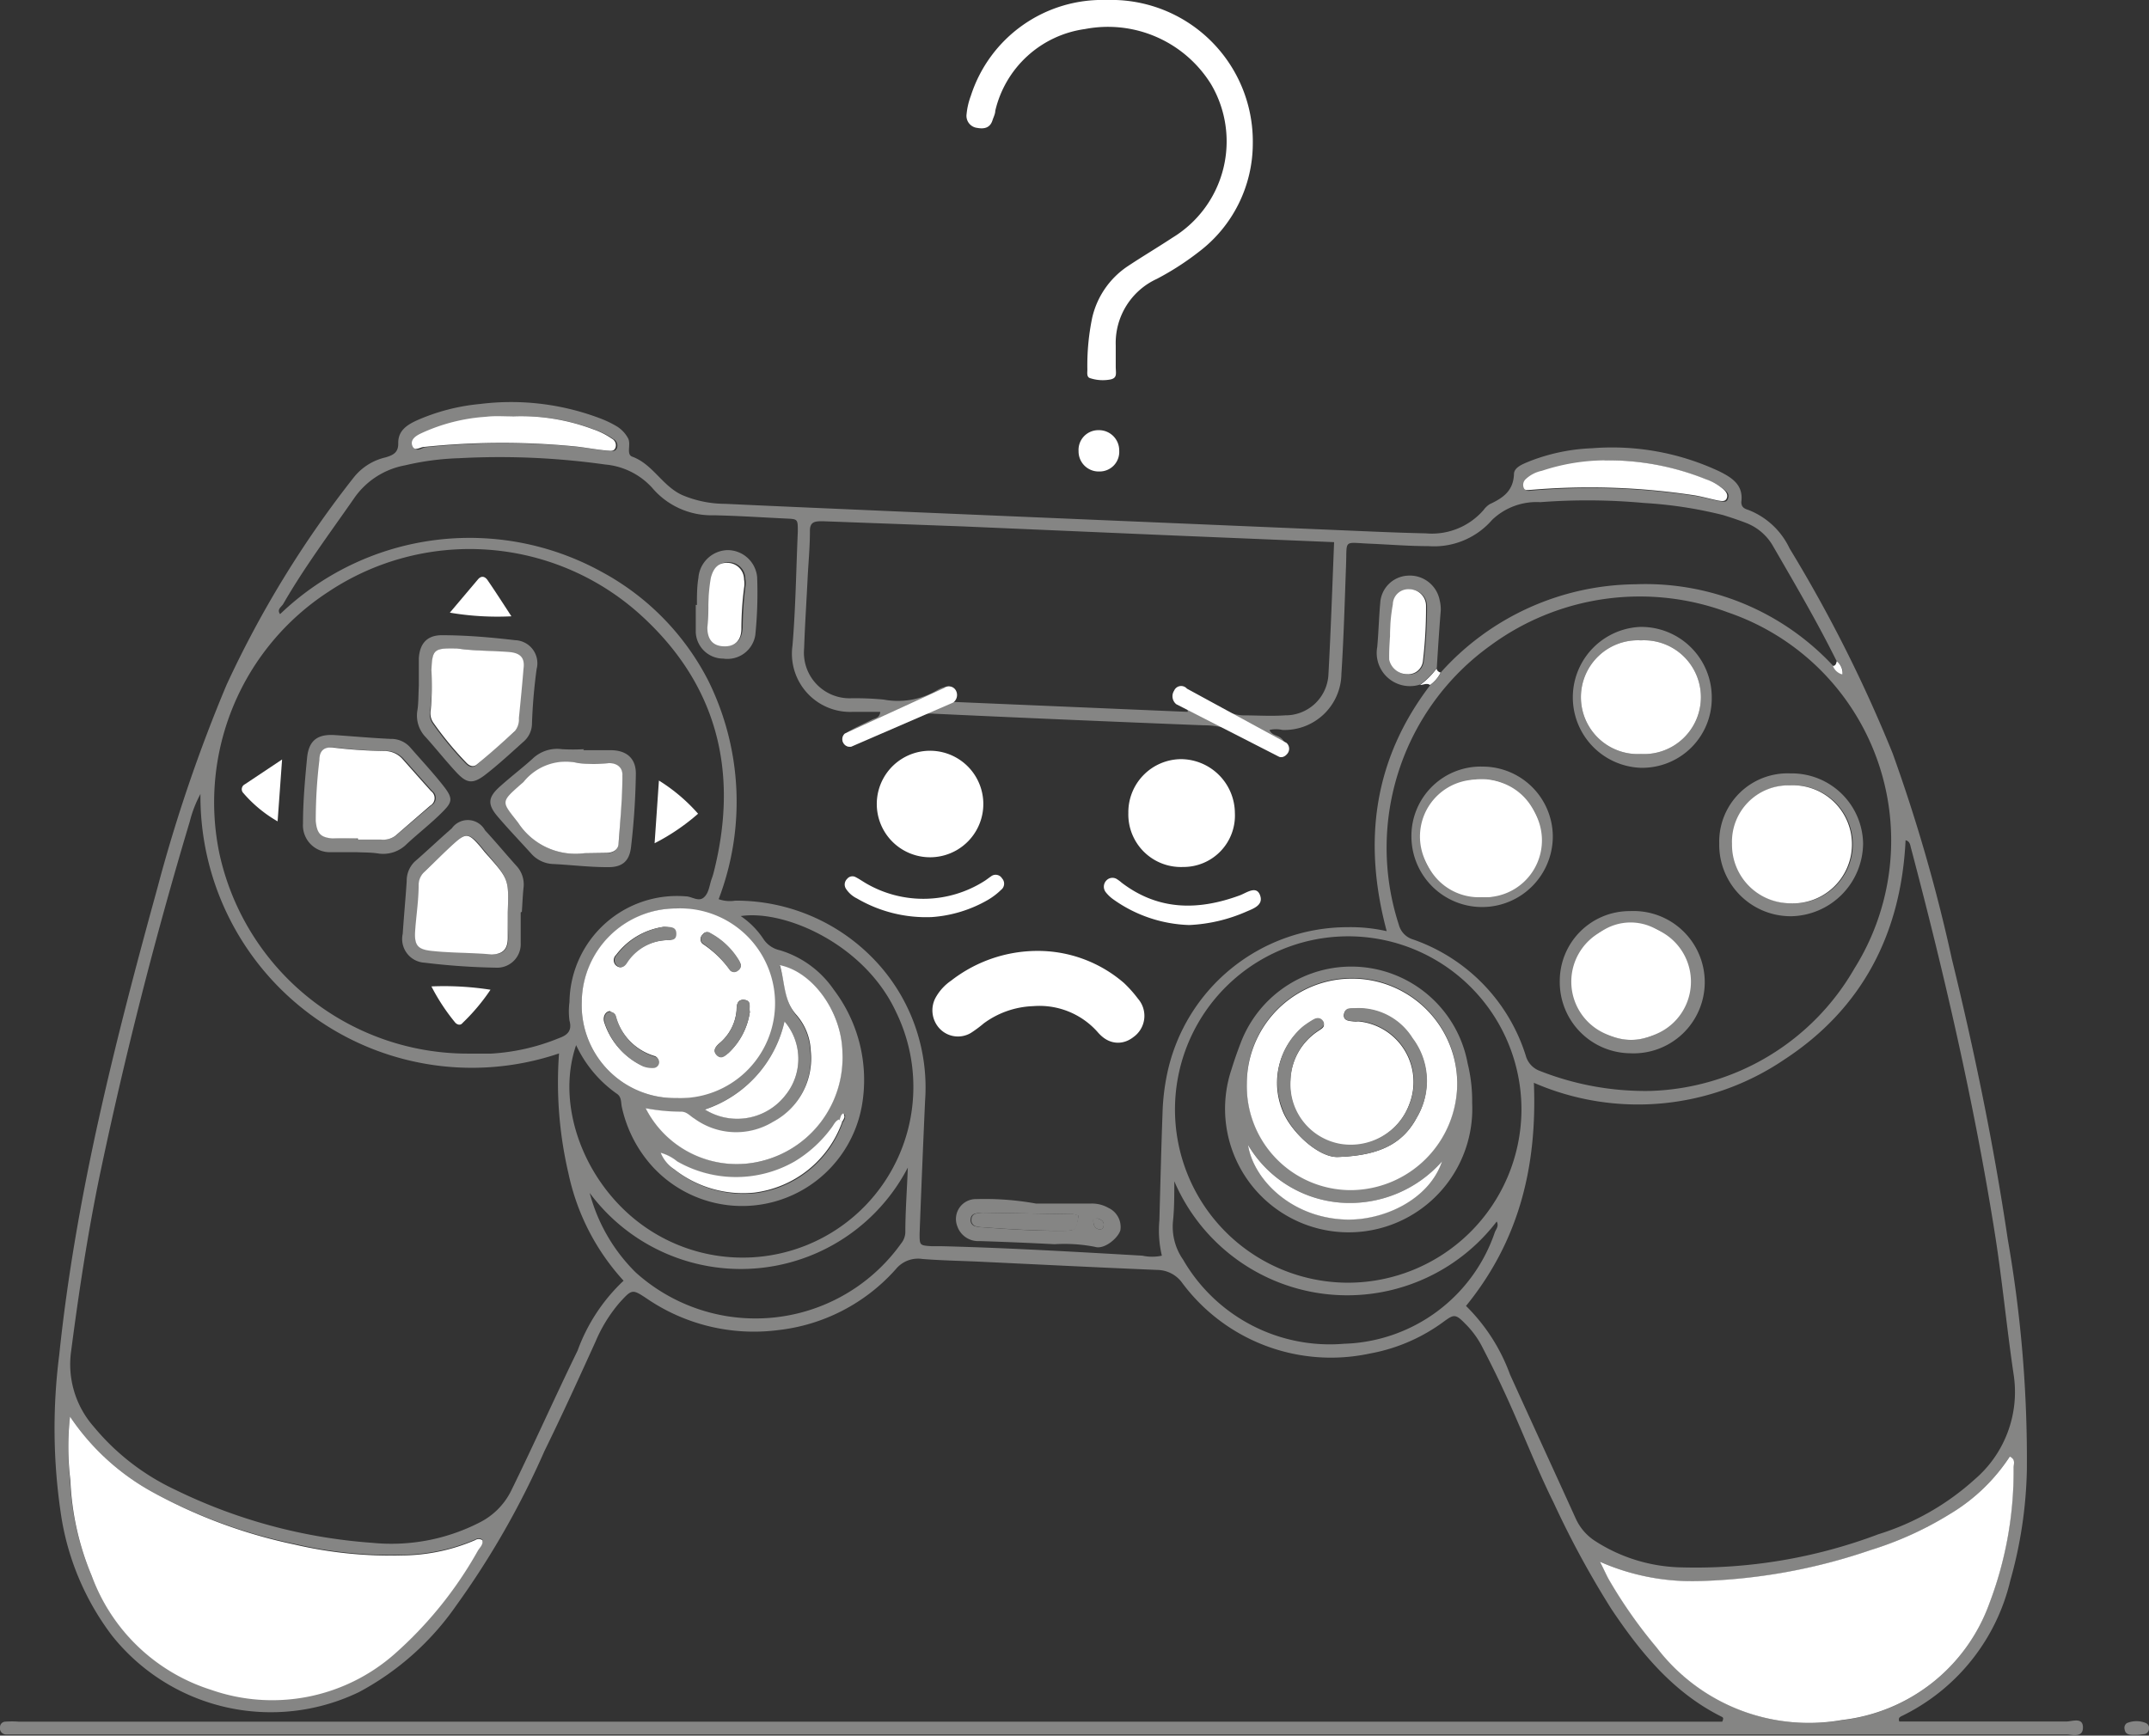<svg id="Capa_1" data-name="Capa 1" xmlns="http://www.w3.org/2000/svg" viewBox="0 0 129.51 104.62"><rect x="0" y="0" width="129.51" height="104.62" fill="#333333" stroke="none"/><defs><style>.cls-1{fill:#858584;}.cls-2,.cls-3{fill:#fff;}.cls-3{stroke:#fff;stroke-miterlimit:10;stroke-width:2px;}</style></defs><path class="cls-1" d="M114.46,103.77h.93c3,0,6.09,0,9.14,0,.35,0,1-.28,1,.36s-.66.42-1,.42q-30.86,0-61.71,0H1.06c-.24,0-.48,0-.72,0a.37.37,0,0,1-.34-.43.33.33,0,0,1,.31-.34,5.62,5.62,0,0,1,.82,0h84.2l17.56,0h.9c.09-.19.06-.24,0-.28-2.93-1.45-4.91-3.87-6.68-6.51a56.25,56.25,0,0,1-3.47-6.39c-1.12-2.26-2-4.61-3.08-6.91-.4-.87-.83-1.72-1.27-2.57a5.44,5.44,0,0,0-1-1.34c-.58-.6-.69-.54-1.26-.13a10.7,10.7,0,0,1-4.48,1.94,11.17,11.17,0,0,1-11.29-4.24,1.88,1.88,0,0,0-1.52-.8c-3.59-.15-7.18-.33-10.77-.5-1.12-.05-2.25-.07-3.38-.16a1.73,1.73,0,0,0-1.6.61,11.13,11.13,0,0,1-7.12,3.68A11.44,11.44,0,0,1,39,78.29c-.9-.6-.91-.59-1.66.23a8.93,8.93,0,0,0-1.45,2.35c-1,2.2-2,4.4-3.08,6.6a51,51,0,0,1-5.33,9.33A16.69,16.69,0,0,1,21.63,102,12.23,12.23,0,0,1,6.74,98.58a16,16,0,0,1-3.08-7.39,34.89,34.89,0,0,1-.09-9.52c1-9.59,3.37-18.9,5.92-28.16a93.53,93.53,0,0,1,4.16-12.22,62.64,62.64,0,0,1,7.7-12.55,3.43,3.43,0,0,1,1.89-1.17c.47-.14.78-.3.76-.88,0-.73.52-1.07,1.1-1.34a12.21,12.21,0,0,1,3.85-1,15.11,15.11,0,0,1,7.35.92,6.08,6.08,0,0,1,.92.46,1.91,1.91,0,0,1,.62.67c.22.36-.13,1,.27,1.13,1.24.46,1.8,1.76,3,2.31a6.67,6.67,0,0,0,2.59.53c3.38.16,6.77.3,10.15.45L81.72,32c1.4.06,2.81.12,4.21.15a4.12,4.12,0,0,0,3.48-1.41,1.36,1.36,0,0,1,.37-.35c.79-.37,1.42-.79,1.46-1.81,0-.43.59-.63,1-.8a11.52,11.52,0,0,1,3.7-.76,15.22,15.22,0,0,1,7.69,1.4c.76.38,1.45.82,1.31,1.84,0,.33.21.41.43.48a4.58,4.58,0,0,1,2.48,2.32,84.92,84.92,0,0,1,6.21,12.35,99.14,99.14,0,0,1,3.57,12.4C119,63.41,120.15,69,121,74.71a77,77,0,0,1,1.15,13.89,26.44,26.44,0,0,1-1,6.68,12.19,12.19,0,0,1-6.6,8.19C114.53,103.51,114.38,103.51,114.46,103.77ZM50.6,67.52c-.24.1-.32.35-.47.53a7.65,7.65,0,0,1-2.2,2,7.11,7.11,0,0,1-7.07,0,2.74,2.74,0,0,0-1-.52,2.14,2.14,0,0,0,.82,1,6.72,6.72,0,0,0,4.81,1.4,6.45,6.45,0,0,0,5.29-4.25,1.65,1.65,0,0,0,.14-.26c0-.09.06-.22-.06-.26s-.12.13-.16.21A.7.7,0,0,0,50.6,67.52Zm60.09-27.66c-1.17-2.36-2.5-4.63-3.82-6.91a3.19,3.19,0,0,0-1.57-1.4c-.48-.19-1-.36-1.45-.5a25.6,25.6,0,0,0-4.76-.73,37.38,37.38,0,0,0-6.26-.05,3.87,3.87,0,0,0-2.9,1.06,4.63,4.63,0,0,1-3.84,1.59c-1.2,0-2.39-.1-3.59-.15-1.56-.07-1.32-.26-1.38,1.3-.08,2.19-.14,4.38-.28,6.56A3.43,3.43,0,0,1,77.28,44a1.69,1.69,0,0,0-.77,0c.12.31.44.31.65.46s.37.42.19.7-.4.2-.63.08c-.61-.32-1.24-.59-1.83-.93a4.91,4.91,0,0,0-2.35-.59q-8.15-.32-16.3-.7a2.71,2.71,0,0,0-1.38.27c-1,.52-2.1,1-3.15,1.49-.3.14-.64.42-.88,0s.2-.63.51-.8.8-.39,1.19-.59c.19-.1.48-.09.52-.48-.56,0-1.1,0-1.64,0a3.51,3.51,0,0,1-3.65-4c.19-2.28.22-4.58.32-6.87,0-.74,0-.75-.66-.78-1.47-.07-2.94-.17-4.41-.2a4.68,4.68,0,0,1-3.71-1.66A4.34,4.34,0,0,0,36.47,28a45.52,45.52,0,0,0-8.81-.38,16.18,16.18,0,0,0-3.25.43,4.77,4.77,0,0,0-3.08,2c-1.46,2.1-3,4.16-4.27,6.37-.11.17-.39.32-.18.6a16.49,16.49,0,0,1,19.38-2.55A15.46,15.46,0,0,1,42.67,41a16.45,16.45,0,0,1,.64,13.2,2,2,0,0,0,1,.09,11.52,11.52,0,0,1,8.78,4,11.14,11.14,0,0,1,2.66,8.07c-.12,2.67-.23,5.33-.33,8,0,.71,0,.71.72.76l.62,0c4,.1,8.06.34,12.09.57a2.74,2.74,0,0,0,1.17,0,6.59,6.59,0,0,1-.15-2.12c.06-2.15.11-4.31.19-6.46a13.33,13.33,0,0,1,.29-2.44,11.11,11.11,0,0,1,10.84-8.78,9.86,9.86,0,0,1,2.38.24c-1.46-5.45-.77-10.39,2.63-14.84a2,2,0,0,0,.65-.78,15.94,15.94,0,0,1,11.7-5.29,15.45,15.45,0,0,1,11.93,4.92.83.83,0,0,0,.58.52A.92.92,0,0,0,110.69,39.86Zm-98.61,8a7.11,7.11,0,0,0-.64,1.65Q8.26,60.12,6,70.9c-.72,3.49-1.25,7-1.71,10.52A5.69,5.69,0,0,0,5.65,86a14.14,14.14,0,0,0,4.91,3.8A32.19,32.19,0,0,0,22.44,93a11.65,11.65,0,0,0,6.47-1.23,4.25,4.25,0,0,0,1.9-1.92c1.37-2.79,2.63-5.63,4-8.44a10.89,10.89,0,0,1,2.77-4.21,13.81,13.81,0,0,1-3.32-6.46,24.06,24.06,0,0,1-.57-7.24A16.36,16.36,0,0,1,12.08,47.91ZM88.35,78.72A11.16,11.16,0,0,1,91,82.85c1.31,2.89,2.64,5.77,3.95,8.66a3.16,3.16,0,0,0,1.18,1.38,9.93,9.93,0,0,0,5.22,1.59,31.18,31.18,0,0,0,11.86-2A15.44,15.44,0,0,0,119,89.18a6.93,6.93,0,0,0,2.35-6.34c-.43-2.91-.7-5.84-1.17-8.74-1.24-7.74-3-15.36-5-22.93-.06-.2-.06-.46-.34-.52-.27,5.62-2.61,10.15-7.31,13.22a15.71,15.71,0,0,1-15.09,1.4C92.64,70.28,91.57,74.76,88.35,78.72ZM28.28,63.51c.44,0,.89,0,1.33,0a12.69,12.69,0,0,0,4.07-.93c.51-.18.81-.44.64-1.06a4.18,4.18,0,0,1,0-1.12,6.48,6.48,0,0,1,7-6.37c.36,0,.76.34,1.08.08s.35-.73.48-1.11a4,4,0,0,0,.15-.49c1.53-6.11.14-11.41-4.61-15.61a15.35,15.35,0,0,0-18.64-1.22,15.14,15.14,0,0,0-6.56,15.76A15.32,15.32,0,0,0,28.28,63.51Zm71.18,2.25a14.7,14.7,0,0,0,12.29-7.37,14.53,14.53,0,0,0-7.6-21.47,15.19,15.19,0,0,0-14.34,2A15,15,0,0,0,84.3,55.74a1.26,1.26,0,0,0,.86.89,10.85,10.85,0,0,1,6.79,7,1.36,1.36,0,0,0,.84.92A17.31,17.31,0,0,0,99.46,65.76ZM80.4,32.68l-9.64-.4L58,31.73l-8.4-.31c-.46,0-.8,0-.79.6,0,.89-.08,1.78-.13,2.66-.07,1.47-.17,2.94-.22,4.41a2.75,2.75,0,0,0,2.85,3,18.06,18.06,0,0,1,1.95.08,4.64,4.64,0,0,0,3.24-.58,1.73,1.73,0,0,1,.37-.16c.41-.15.59,0,.58.44a4.2,4.2,0,0,1,0,.44l14.13.6c0-.24-.11-.29-.22-.36s-.45-.36-.27-.67.51-.23.8-.08c.64.32,1.29.63,1.92,1a2.38,2.38,0,0,0,1.07.32c.85,0,1.71.06,2.56,0a2.59,2.59,0,0,0,2.62-2.49C80.2,38.06,80.29,35.43,80.4,32.68ZM4.22,85.39a16.64,16.64,0,0,0,0,3.8A16.69,16.69,0,0,0,5.53,95a11.28,11.28,0,0,0,7.19,6.82,11.15,11.15,0,0,0,11.06-2.16,23.88,23.88,0,0,0,5-6.19c.12-.22.36-.4.29-.67a.4.4,0,0,0-.44,0,11.31,11.31,0,0,1-4.38.92,25.45,25.45,0,0,1-6.51-.66A31,31,0,0,1,9.3,90,14.25,14.25,0,0,1,4.22,85.39Zm92.2,8.75c.26.5.41.82.59,1.13a28.84,28.84,0,0,0,2.82,4A11.53,11.53,0,0,0,111,103.69a10.73,10.73,0,0,0,8.87-7,22.43,22.43,0,0,0,1.47-8.22c0-.21.14-.48-.23-.66a11.07,11.07,0,0,1-3.57,3.44,20.64,20.64,0,0,1-4.83,2.2,34.54,34.54,0,0,1-10.55,1.87A13.74,13.74,0,0,1,96.42,94.14ZM81.25,77.32A10.47,10.47,0,0,0,91.69,67,10.44,10.44,0,1,0,81.25,77.32ZM34.72,63c-1.29,3.76.6,8.53,4.21,11A10.29,10.29,0,0,0,54,61c-1.89-4.08-6.7-6.18-9.36-5.78A5,5,0,0,1,46,56.59a1.59,1.59,0,0,0,1,.69,6.05,6.05,0,0,1,3.25,2.38,9,9,0,0,1,1.69,7,7.33,7.33,0,0,1-12.59,3.69,7.8,7.8,0,0,1-1.87-3.6c-.07-.28,0-.63-.32-.83A7.42,7.42,0,0,1,34.72,63Zm6.05,3.2a5.72,5.72,0,1,0-5.71-5.8A5.6,5.6,0,0,0,40.77,66.19Zm30,4.92c0,1,0,1.73-.08,2.5a3.46,3.46,0,0,0,.61,2.31A10.21,10.21,0,0,0,81,81a9.91,9.91,0,0,0,9.09-6.73c.08-.19.25-.37.11-.64A11.34,11.34,0,0,1,70.73,71.11Zm-35.25.72a10.51,10.51,0,0,0,2.79,4.86,10.78,10.78,0,0,0,16-1.75,1.12,1.12,0,0,0,.25-.65c0-1.28.1-2.56.15-3.92A11.34,11.34,0,0,1,35.48,71.83Zm3.43-5A6.16,6.16,0,0,0,45.84,70a6.42,6.42,0,0,0,4.92-6.49c0-2.46-1.72-4.88-3.77-5.29.34,1,.25,2.09,1,3a3.5,3.5,0,0,1,.84,2.16,4.32,4.32,0,0,1-2.27,4.28,4.27,4.27,0,0,1-4.74-.19c-.26-.15-.45-.44-.8-.42A11.24,11.24,0,0,1,38.91,66.8Zm-8-41.7c-.52,0-1,0-1.54,0a11,11,0,0,0-3.94,1c-.32.15-.68.33-.53.75s.48.09.71.07a45.63,45.63,0,0,1,8.9-.05c.72.06,1.42.21,2.13.27.2,0,.43.07.51-.2a.45.45,0,0,0-.23-.52,4.47,4.47,0,0,0-1.09-.55A12.35,12.35,0,0,0,30.86,25.1Zm65.82,2.65a12.27,12.27,0,0,0-3.78.63,2,2,0,0,0-1,.53.47.47,0,0,0-.1.47c.07.22.25.17.42.15a42,42,0,0,1,9.7.3c.54.07,1.06.23,1.6.34.19,0,.42.13.52-.13s0-.39-.19-.54a3.12,3.12,0,0,0-1.06-.61A15.76,15.76,0,0,0,96.68,27.75ZM47.28,61.57a7.28,7.28,0,0,1-4.8,5.3A3.68,3.68,0,0,0,47.35,66,3.48,3.48,0,0,0,47.28,61.57Z"/><path class="cls-2" d="M66.69,0A8.53,8.53,0,0,1,75.5,8.66a8.2,8.2,0,0,1-3.25,6.52,16.78,16.78,0,0,1-2.53,1.63,4.25,4.25,0,0,0-2.48,4c0,.42,0,.85,0,1.27s.11.69-.3.79a2.46,2.46,0,0,1-1.26-.08c-.2-.07-.15-.33-.15-.52a14.13,14.13,0,0,1,.29-3.11,5.1,5.1,0,0,1,2.11-3.09c.9-.6,1.83-1.15,2.74-1.75a6.79,6.79,0,0,0,2.31-9.25,7.31,7.31,0,0,0-7.59-3.32,6.46,6.46,0,0,0-5.41,4.93c0,.18-.1.37-.16.55-.14.47-.49.56-.92.48a.73.73,0,0,1-.65-.82,4.34,4.34,0,0,1,.26-1.12A8.32,8.32,0,0,1,66.69,0Z"/><path class="cls-2" d="M67.45,27.17a1.18,1.18,0,0,1-1.2,1.25A1.21,1.21,0,0,1,65,27.19a1.19,1.19,0,0,1,1.2-1.26A1.22,1.22,0,0,1,67.45,27.17Z"/><path class="cls-1" d="M128.82,104.57c-.41,0-.72.05-.78-.33a.35.35,0,0,1,.13-.37,1.49,1.49,0,0,1,1.17,0,.33.33,0,0,1,.17.35.34.34,0,0,1-.23.3A4.6,4.6,0,0,1,128.82,104.57Z"/><path class="cls-2" d="M4.22,85.39A14.25,14.25,0,0,0,9.3,90a31,31,0,0,0,8.44,3.1,25.45,25.45,0,0,0,6.51.66,11.31,11.31,0,0,0,4.38-.92.4.4,0,0,1,.44,0c.07.27-.17.45-.29.67a23.88,23.88,0,0,1-5,6.19,11.15,11.15,0,0,1-11.06,2.16A11.28,11.28,0,0,1,5.53,95a16.69,16.69,0,0,1-1.29-5.78A16.64,16.64,0,0,1,4.22,85.39Z"/><path class="cls-2" d="M96.42,94.14a13.74,13.74,0,0,0,5.75,1.17,34.54,34.54,0,0,0,10.55-1.87,20.64,20.64,0,0,0,4.83-2.2,11.07,11.07,0,0,0,3.57-3.44c.37.18.23.45.23.66a22.43,22.43,0,0,1-1.47,8.22,10.73,10.73,0,0,1-8.87,7A11.53,11.53,0,0,1,99.83,99.3a28.84,28.84,0,0,1-2.82-4C96.83,95,96.68,94.64,96.42,94.14Z"/><path class="cls-2" d="M40.77,66.19a5.6,5.6,0,0,1-5.71-5.8,5.69,5.69,0,0,1,5.69-5.63,5.72,5.72,0,1,1,0,11.43Zm-4-5.24c-.27,0-.47.33-.35.69a4.35,4.35,0,0,0,2.29,2.59,1.52,1.52,0,0,0,.6.1.36.36,0,0,0,.37-.29.34.34,0,0,0-.25-.39,3.47,3.47,0,0,1-2.35-2.46A.39.39,0,0,0,36.81,61ZM40,55.87a4.34,4.34,0,0,0-2.87,1.69.43.43,0,0,0,0,.64c.25.21.46.07.6-.14a3,3,0,0,1,2.49-1.39c.24,0,.5-.09.49-.4S40.41,55.88,40,55.87ZM45.19,61c-.06-.27.11-.68-.33-.73s-.46.34-.47.64a2.9,2.9,0,0,1-1.06,2c-.22.2-.38.44-.13.69s.5,0,.7-.13A4.22,4.22,0,0,0,45.19,61Zm-.54-2.82a2.35,2.35,0,0,0-.11-.24,4.49,4.49,0,0,0-1.75-1.68.31.31,0,0,0-.45.08.37.37,0,0,0,0,.55A6.43,6.43,0,0,1,44,58.48a.35.35,0,0,0,.47,0A.38.38,0,0,0,44.65,58.13Z"/><path class="cls-2" d="M38.91,66.8a11.24,11.24,0,0,0,2.14.21c.35,0,.54.27.8.42a4.27,4.27,0,0,0,4.74.19,4.32,4.32,0,0,0,2.27-4.28A3.5,3.5,0,0,0,48,61.18c-.78-.86-.69-1.94-1-3,2,.41,3.74,2.83,3.77,5.29A6.42,6.42,0,0,1,45.84,70,6.16,6.16,0,0,1,38.91,66.8Z"/><path class="cls-2" d="M30.86,25.1a12.35,12.35,0,0,1,4.92.79,4.47,4.47,0,0,1,1.09.55.45.45,0,0,1,.23.52c-.08.27-.31.21-.51.2-.71-.06-1.41-.21-2.13-.27a45.63,45.63,0,0,0-8.9.05c-.23,0-.57.3-.71-.07s.21-.6.53-.75a11,11,0,0,1,3.94-1C29.83,25.06,30.34,25.1,30.86,25.1Z"/><path class="cls-2" d="M96.68,27.75a15.76,15.76,0,0,1,6.13,1.14,3.12,3.12,0,0,1,1.06.61c.16.15.28.32.19.54s-.33.16-.52.13c-.54-.11-1.06-.27-1.6-.34a42,42,0,0,0-9.7-.3c-.17,0-.35.07-.42-.15a.47.47,0,0,1,.1-.47,2,2,0,0,1,1-.53A12.27,12.27,0,0,1,96.68,27.75Z"/><path class="cls-2" d="M47.28,61.57A3.48,3.48,0,0,1,47.35,66a3.68,3.68,0,0,1-4.87.88A7.28,7.28,0,0,0,47.28,61.57Z"/><path class="cls-2" d="M50.75,67.64a6.47,6.47,0,0,1-5.3,4.25,6.72,6.72,0,0,1-4.81-1.4,2.14,2.14,0,0,1-.82-1,2.74,2.74,0,0,1,1,.52,7.11,7.11,0,0,0,7.07,0,7.65,7.65,0,0,0,2.2-2c.15-.18.23-.43.47-.53Z"/><path class="cls-2" d="M86.18,41.29c-.2-.14-.4,0-.6,0a4.61,4.61,0,0,0,1-1c0,.11.1.22.24.25A2,2,0,0,1,86.18,41.29Z"/><path class="cls-2" d="M110.46,40.14c.17,0,.2-.15.23-.28a.92.92,0,0,1,.35.8A.83.83,0,0,1,110.46,40.14Z"/><path class="cls-2" d="M50.6,67.52a.7.7,0,0,1,.06-.19c0-.08.12-.22.16-.21s.09.17.06.26a1.65,1.65,0,0,1-.14.26Z"/><path class="cls-2" d="M74.42,49a3.1,3.1,0,0,1-3.12,3.26A3.17,3.17,0,0,1,68,49a3.2,3.2,0,0,1,3.19-3.24A3.27,3.27,0,0,1,74.42,49Z"/><path class="cls-2" d="M59.26,48.42a3.21,3.21,0,1,1-6.42.09,3.21,3.21,0,1,1,6.42-.09Z"/><path class="cls-1" d="M62.44,72.55h3.28a2,2,0,0,1,1.08.26,1.27,1.27,0,0,1,.72,1.35c-.16.51-1,1.17-1.52,1A9.63,9.63,0,0,0,63.55,75c-1.5-.08-3-.14-4.51-.19a1.33,1.33,0,0,1-1.35-.9,1.2,1.2,0,0,1,1.16-1.63A17.31,17.31,0,0,1,62.44,72.55Zm2.51.72a1,1,0,0,0-.29-.08l-5.43-.09a1.79,1.79,0,0,0-.51.07.33.33,0,0,0-.22.31.38.38,0,0,0,.21.42,1.74,1.74,0,0,0,.5.08c1.61.12,3.21.22,4.82.21C64.82,74.18,64.82,74.18,65,73.27Zm1.2.18c-.15,0-.26,0-.26.11s0,.48.34.54a.22.22,0,0,0,.28-.2C66.56,73.59,66.33,73.51,66.15,73.45Z"/><path class="cls-1" d="M86.59,40.26a4.61,4.61,0,0,1-1,1A2,2,0,0,1,83,39c.08-.88.1-1.77.18-2.65a1.75,1.75,0,0,1,1.65-1.65,1.83,1.83,0,0,1,1.93,1.47,2.4,2.4,0,0,1,.07.6C86.73,38,86.66,39.11,86.59,40.26Zm-2.82-1.9a13.45,13.45,0,0,0,0,1.42,1.12,1.12,0,0,0,1.1.88.89.89,0,0,0,.93-.77A26.88,26.88,0,0,0,86,36.54a1,1,0,0,0-1-1,.93.93,0,0,0-1,.91A10.41,10.41,0,0,0,83.77,38.36Z"/><path class="cls-1" d="M42,36.47c0-.55,0-1.1.09-1.64a1.81,1.81,0,0,1,1.76-1.67,1.79,1.79,0,0,1,1.78,1.64,25.1,25.1,0,0,1-.11,3.47,1.7,1.7,0,0,1-1.93,1.43,1.66,1.66,0,0,1-1.66-1.6c0-.54,0-1.09,0-1.64Zm.71.19c0,.37,0,.74,0,1.12,0,.75.35,1.12,1,1.14s1-.34,1.05-1.08a19.86,19.86,0,0,1,.16-2.44,1.47,1.47,0,0,0,0-.51,1,1,0,0,0-1-1c-.56,0-.87.26-1,.9A10.2,10.2,0,0,0,42.69,36.66Z"/><path class="cls-3" d="M62.47,58.32A6.93,6.93,0,0,1,67.07,60a6.54,6.54,0,0,1,.74.84.57.57,0,0,1-.1.87c-.34.28-.58.11-.82-.17a5.68,5.68,0,0,0-4.68-1.89,6.33,6.33,0,0,0-3.54,1.25,6.7,6.7,0,0,1-.68.51.52.52,0,0,1-.65-.11.61.61,0,0,1-.09-.66,2,2,0,0,1,.66-.72A7.48,7.48,0,0,1,62.47,58.32Z"/><path class="cls-2" d="M56.16,55.28a8.25,8.25,0,0,1-4.51-1.12,1.66,1.66,0,0,1-.67-.59.47.47,0,0,1,.07-.59.41.41,0,0,1,.47-.13c.23.11.44.26.66.39a6.86,6.86,0,0,0,7.11-.11c.15-.09.28-.2.43-.3a.45.45,0,0,1,.67.12.47.47,0,0,1-.06.69,4.11,4.11,0,0,1-.82.62A7.85,7.85,0,0,1,56.16,55.28Z"/><path class="cls-2" d="M71.67,55.76a8.29,8.29,0,0,1-4.58-1.55,2.14,2.14,0,0,1-.46-.44.54.54,0,0,1,.06-.71.5.5,0,0,1,.6-.08,2.26,2.26,0,0,1,.31.23c2.22,1.69,4.62,1.68,7.12.76.42-.16,1-.61,1.22,0s-.44.81-.87,1A9.62,9.62,0,0,1,71.67,55.76Z"/><path class="cls-1" d="M25.24,41.33c0-.4,0-1,0-1.63.05-.91.5-1.42,1.41-1.41,1.47,0,2.94.13,4.4.3a1.39,1.39,0,0,1,1.29,1.74,32.53,32.53,0,0,0-.28,3.27,1.45,1.45,0,0,1-.49,1.09c-.76.68-1.51,1.38-2.31,2s-1.16.51-1.78-.16-1.2-1.4-1.82-2.09a1.86,1.86,0,0,1-.51-1.59C25.22,42.44,25.21,42,25.24,41.33Zm2.33-2.24c-1.44,0-1.51,0-1.54,1.3a16.68,16.68,0,0,1-.11,2.45,1,1,0,0,0,.16.78,20.41,20.41,0,0,0,2,2.42c.19.19.42.27.63.08.77-.68,1.53-1.36,2.28-2a1.11,1.11,0,0,0,.24-.77c.1-1,.2-2,.28-3,.05-.61-.2-.9-.91-1C29.55,39.22,28.46,39.23,27.57,39.09Z"/><path class="cls-1" d="M31.38,55c0,.61,0,1.23,0,1.84a1.42,1.42,0,0,1-1.5,1.49,41,41,0,0,1-4.29-.3,1.43,1.43,0,0,1-1.32-1.74c.07-1.06.17-2.11.24-3.17A1.6,1.6,0,0,1,25,51.93c.75-.65,1.47-1.34,2.23-2a1.18,1.18,0,0,1,2,.12c.65.7,1.26,1.44,1.9,2.15a1.64,1.64,0,0,1,.42,1.32c-.05.48-.07,1-.1,1.44Zm-.78,0c.07-2,.07-2-1.3-3.6-.16-.18-.3-.38-.46-.55-.53-.59-.79-.63-1.37-.11s-1.23,1.18-1.85,1.77a1.08,1.08,0,0,0-.36.81c0,.93-.12,1.84-.21,2.75s.1,1.13,1,1.22c1.19.13,2.39.1,3.58.21.69.07,1-.26,1-1C30.62,56,30.6,55.49,30.6,55Z"/><path class="cls-1" d="M21.53,51.37c-.54,0-1.09,0-1.63,0a1.62,1.62,0,0,1-1.64-1.73c0-1.33.12-2.66.25-4,.11-1,.62-1.4,1.67-1.33s2.25.18,3.37.23a1.52,1.52,0,0,1,1.17.51c.67.77,1.37,1.52,2,2.32s.53,1-.14,1.66-1.38,1.21-2.06,1.84a2,2,0,0,1-1.77.57c-.41-.06-.82-.05-1.23-.07Zm0-.83v.06H23a1.23,1.23,0,0,0,.87-.24L26,48.55a.52.52,0,0,0,.05-.87c-.57-.63-1.13-1.27-1.7-1.91a1.45,1.45,0,0,0-1.08-.51,28.58,28.58,0,0,1-3.06-.2c-.58-.08-.85.16-.89.74a30.16,30.16,0,0,0-.22,3.68c0,.74.25,1,1,1.05C20.54,50.58,21.05,50.54,21.57,50.54Z"/><path class="cls-1" d="M35.15,45.22c.55,0,1.1,0,1.64,0,1,0,1.54.52,1.53,1.43a43.14,43.14,0,0,1-.29,4.4c-.1.9-.57,1.25-1.47,1.22-1.09,0-2.18-.14-3.27-.19A1.86,1.86,0,0,1,32,51.44c-.67-.74-1.36-1.46-2-2.21s-.6-1.17.14-1.83,1.32-1.09,1.95-1.66a2.14,2.14,0,0,1,1.78-.58,11.8,11.8,0,0,0,1.33,0Zm.08,6.21h1.33c.4,0,.69-.2.72-.59.1-1.36.19-2.72.23-4.08,0-.48-.33-.73-.81-.74A8,8,0,0,1,34.86,46a3.27,3.27,0,0,0-3.27,1.19l-.15.13c-1.26,1.11-1.18,1-.17,2.33A4.13,4.13,0,0,0,35.23,51.43Z"/><path class="cls-2" d="M39.71,47.05a10.58,10.58,0,0,1,2.36,2,12.8,12.8,0,0,1-2.62,1.78Z"/><path class="cls-2" d="M17,45.78l-.27,3.73a7.9,7.9,0,0,1-2.06-1.7.33.33,0,0,1,.08-.53Z"/><path class="cls-2" d="M30.82,37.15a17.1,17.1,0,0,1-3.71-.22l1.69-2c.2-.24.42-.2.59.05C29.85,35.65,30.3,36.35,30.82,37.15Z"/><path class="cls-2" d="M26,59.46a18.14,18.14,0,0,1,3.56.2,12.1,12.1,0,0,1-1.68,2c-.13.17-.31.11-.43,0A12.15,12.15,0,0,1,26,59.46Z"/><path class="cls-1" d="M107.91,46.62a4.3,4.3,0,0,1,4.37,4.22,4.42,4.42,0,0,1-4.35,4.39,4.31,4.31,0,0,1-4.32-4.39A4.12,4.12,0,0,1,107.91,46.62Zm0,.72a3.4,3.4,0,0,0-3.48,3.53,3.53,3.53,0,0,0,3.48,3.58,3.56,3.56,0,1,0,0-7.11Z"/><path class="cls-1" d="M98.3,63.49A4.29,4.29,0,0,1,94,59.15a4.21,4.21,0,0,1,4.24-4.23,4.29,4.29,0,1,1,0,8.57Zm2.42-1.94a3.1,3.1,0,0,0,0-4.74,3.14,3.14,0,0,0-4.47-.42,3.29,3.29,0,0,0-1,4.35c.11.2.2.47.53.3-.09.27.09.38.29.47a.36.36,0,0,0,.12.36A3.16,3.16,0,0,0,100.72,61.55Z"/><path class="cls-1" d="M89.38,46.21a4.23,4.23,0,0,1,4.2,4.17,4.26,4.26,0,1,1-8.52.07A4.18,4.18,0,0,1,89.38,46.21Zm2.35,1.92,0,0,0,0a3.13,3.13,0,0,0-4.49-.38s0,.06,0,.1a.31.31,0,0,0-.13.06,2.7,2.7,0,0,0-1.17,1.92,2.66,2.66,0,0,0,.88,2.81v0a2.18,2.18,0,0,0,2,1.3,2.57,2.57,0,0,0,2.8-1.07l.21-.26A3,3,0,0,0,91.73,48.13Z"/><path class="cls-1" d="M98.83,46.28a4.25,4.25,0,0,1,0-8.49,4.25,4.25,0,0,1,4.33,4.26A4.19,4.19,0,0,1,98.83,46.28Zm.06-7.68a3.43,3.43,0,1,0,0,6.85,3.43,3.43,0,1,0,0-6.85Z"/><path class="cls-1" d="M88.72,66.48a7.45,7.45,0,1,1-14.51-2c.17-.55.36-1.1.57-1.64a7.13,7.13,0,0,1,13.67,1.27A9.39,9.39,0,0,1,88.72,66.48ZM75.14,65.33a6.27,6.27,0,0,0,6.27,6.37,6.45,6.45,0,0,0,6.41-6.41,6.34,6.34,0,0,0-12.68,0ZM86.91,70a7.41,7.41,0,0,1-6.16,2.49A7.12,7.12,0,0,1,75.21,69c.32,2.06,2.56,4.35,5.79,4.5C83.3,73.6,86.12,72.33,86.91,70Z"/><path class="cls-1" d="M36.81,61a.39.39,0,0,1,.31.24,3.47,3.47,0,0,0,2.35,2.46.34.34,0,0,1,.25.39.36.36,0,0,1-.37.29,1.52,1.52,0,0,1-.6-.1,4.35,4.35,0,0,1-2.29-2.59C36.34,61.28,36.54,60.94,36.81,61Z"/><path class="cls-1" d="M40,55.87c.45,0,.75,0,.76.4s-.25.39-.49.4a3,3,0,0,0-2.49,1.39c-.14.21-.35.35-.6.14a.43.43,0,0,1,0-.64A4.34,4.34,0,0,1,40,55.87Z"/><path class="cls-1" d="M45.19,61a4.22,4.22,0,0,1-1.29,2.48c-.2.18-.44.4-.7.13s-.09-.49.13-.69a2.9,2.9,0,0,0,1.06-2c0-.3,0-.68.47-.64S45.13,60.68,45.19,61Z"/><path class="cls-1" d="M44.65,58.13a.38.38,0,0,1-.17.38.35.35,0,0,1-.47,0,6.43,6.43,0,0,0-1.65-1.64.37.37,0,0,1,0-.55.31.31,0,0,1,.45-.08,4.49,4.49,0,0,1,1.75,1.68A2.35,2.35,0,0,1,44.65,58.13Z"/><path class="cls-1" d="M65,73.27c-.13.91-.13.91-.92.92-1.61,0-3.21-.09-4.82-.21a1.74,1.74,0,0,1-.5-.08.38.38,0,0,1-.21-.42.33.33,0,0,1,.22-.31,1.79,1.79,0,0,1,.51-.07l5.43.09A1,1,0,0,1,65,73.27Z"/><path class="cls-1" d="M66.15,73.45c.18.06.41.14.36.45a.22.22,0,0,1-.28.2c-.29-.06-.34-.3-.34-.54S66,73.42,66.15,73.45Z"/><path class="cls-2" d="M83.77,38.36a10.41,10.41,0,0,1,.17-1.93.93.93,0,0,1,1-.91,1,1,0,0,1,1,1,26.88,26.88,0,0,1-.19,3.35.89.89,0,0,1-.93.77,1.12,1.12,0,0,1-1.1-.88A13.45,13.45,0,0,1,83.77,38.36Z"/><path class="cls-2" d="M42.69,36.66a10.2,10.2,0,0,1,.15-1.83c.17-.64.48-.92,1-.9a1,1,0,0,1,1,1,1.47,1.47,0,0,1,0,.51,19.86,19.86,0,0,0-.16,2.44c0,.74-.4,1.1-1.05,1.08s-1-.39-1-1.14C42.68,37.4,42.69,37,42.69,36.66Z"/><path class="cls-2" d="M27.57,39.09c.89.14,2,.13,3.07.21.71.05,1,.34.91,1-.08,1-.18,2-.28,3a1.11,1.11,0,0,1-.24.77c-.75.69-1.51,1.37-2.28,2-.21.19-.44.11-.63-.08a20.41,20.41,0,0,1-2-2.42,1,1,0,0,1-.16-.78A16.68,16.68,0,0,0,26,40.39C26.06,39.13,26.13,39.06,27.57,39.09Z"/><path class="cls-2" d="M30.6,55c0,.51,0,1,0,1.53,0,.71-.32,1-1,1-1.19-.11-2.39-.08-3.58-.21-.86-.09-1.06-.34-1-1.22s.21-1.82.21-2.75a1.08,1.08,0,0,1,.36-.81c.62-.59,1.21-1.2,1.85-1.77s.84-.48,1.37.11c.16.17.3.37.46.55C30.67,53,30.67,53,30.6,55Z"/><path class="cls-2" d="M21.57,50.54c-.52,0-1,0-1.54,0-.72-.06-.93-.31-1-1.05a30.16,30.16,0,0,1,.22-3.68c0-.58.31-.82.89-.74a28.58,28.58,0,0,0,3.06.2,1.45,1.45,0,0,1,1.08.51c.57.64,1.13,1.28,1.7,1.91a.52.52,0,0,1-.05.87l-2.09,1.81a1.23,1.23,0,0,1-.87.24H21.57Z"/><path class="cls-2" d="M35.23,51.43a4.13,4.13,0,0,1-4-1.83c-1-1.29-1.09-1.22.17-2.33l.15-.13A3.27,3.27,0,0,1,34.86,46,8,8,0,0,0,36.7,46c.48,0,.83.26.81.74,0,1.36-.13,2.72-.23,4.08,0,.39-.32.58-.72.59Z"/><path class="cls-2" d="M107.86,47.34a3.56,3.56,0,1,1,0,7.11,3.53,3.53,0,0,1-3.48-3.58A3.4,3.4,0,0,1,107.86,47.34Z"/><path class="cls-2" d="M95.77,61c-.33.17-.42-.1-.53-.3a3.29,3.29,0,0,1,1-4.35,3.14,3.14,0,0,1,4.47.42l-.14.14c-.35,0-.54.26-.76.46s-.66.6-1,.93-.6.36-.93,0-.79-.84-1.2-1.25c-.11-.12-.25-.29-.42-.13s0,.33.08.45c.42.44.84.9,1.28,1.32s.26.48,0,.73C97,60,96.38,60.51,95.77,61Z"/><path class="cls-2" d="M100.72,61.55a3.16,3.16,0,0,1-4.54.32.36.36,0,0,1-.12-.36,9.46,9.46,0,0,1,.74-.68c.54-.4,1-1.2,1.58-1.15s.92.81,1.37,1.27c.23.23.4.57.82.45Z"/><path class="cls-2" d="M100.72,56.81a3.1,3.1,0,0,1,0,4.74l-.15-.15a.6.6,0,0,0-.22-.53c-.43-.43-.84-.88-1.28-1.3s-.29-.55,0-.83.76-.67,1.13-1c.23-.2.46-.41.34-.77Z"/><path class="cls-2" d="M86.81,52.66a27.41,27.41,0,0,1,4.79.23A2.57,2.57,0,0,1,88.8,54,2.18,2.18,0,0,1,86.81,52.66Z"/><path class="cls-2" d="M87.09,47.91c-.1,1.57-.19,3.15-.29,4.73a2.66,2.66,0,0,1-.88-2.81A2.7,2.7,0,0,1,87.09,47.91Z"/><path class="cls-2" d="M91.73,48.13l-3.85-.07a.88.88,0,0,1-.66-.21s0-.08,0-.1A3.13,3.13,0,0,1,91.73,48.13Z"/><path class="cls-2" d="M91.81,52.63a9.56,9.56,0,0,1-.08-2.39c0-.7,0-1.41,0-2.11A3,3,0,0,1,91.81,52.63Z"/><path class="cls-2" d="M98.89,38.6a3.43,3.43,0,1,1,0,6.85,3.43,3.43,0,1,1,0-6.85Z"/><path class="cls-2" d="M89.19,47a3.43,3.43,0,1,1,0,6.85,3.43,3.43,0,1,1,0-6.85Z"/><path class="cls-2" d="M89.31,47.23a3.43,3.43,0,1,1,0,6.85,3.43,3.43,0,1,1,0-6.85Z"/><path class="cls-2" d="M98.3,55.76a3.42,3.42,0,1,1,0,6.83,3.42,3.42,0,1,1,0-6.83Z"/><path class="cls-2" d="M75.14,65.33a6.34,6.34,0,0,1,12.68,0,6.45,6.45,0,0,1-6.41,6.41A6.27,6.27,0,0,1,75.14,65.33Zm5.53,4.41c2.47-.09,3.88-.8,4.72-2.39a4.28,4.28,0,0,0-.28-4.75,3.83,3.83,0,0,0-3.48-1.8c-.28,0-.6,0-.64.36s.3.38.56.41a1.67,1.67,0,0,0,.31,0,3.67,3.67,0,0,1,3.07,5A3.79,3.79,0,0,1,80.76,69a3.64,3.64,0,0,1-3-3.85,3.72,3.72,0,0,1,1.68-3c.19-.13.48-.26.28-.55s-.41-.22-.64-.07a5.57,5.57,0,0,0-.59.4,4.42,4.42,0,0,0-1.23,4.94C77.74,68.2,79.49,69.82,80.67,69.74Z"/><path class="cls-2" d="M86.91,70c-.79,2.35-3.61,3.62-5.91,3.51-3.23-.15-5.47-2.44-5.79-4.5a7.12,7.12,0,0,0,5.54,3.48A7.41,7.41,0,0,0,86.91,70Z"/><path class="cls-2" d="M89.25,48.85h1.33c.44,0,.59.2.57.62,0,.75,0,1.5,0,2.24,0,.42-.13.64-.58.61-.88-.07-1.77-.12-2.65-.17-.3,0-.42-.18-.41-.46,0-.85.08-1.7.11-2.55,0-.29.14-.43.45-.4s.81,0,1.22.07Z"/><path class="cls-1" d="M80.67,69.74c-1.18.08-2.93-1.54-3.39-2.92a4.42,4.42,0,0,1,1.23-4.94,5.57,5.57,0,0,1,.59-.4c.23-.15.48-.17.64.07s-.09.42-.28.55a3.72,3.72,0,0,0-1.68,3,3.64,3.64,0,0,0,3,3.85,3.79,3.79,0,0,0,4.17-2.41,3.67,3.67,0,0,0-3.07-5,1.67,1.67,0,0,1-.31,0c-.26,0-.61,0-.56-.41s.36-.35.64-.36a3.83,3.83,0,0,1,3.48,1.8,4.28,4.28,0,0,1,.28,4.75C84.55,68.94,83.14,69.65,80.67,69.74Z"/><path class="cls-2" d="M56.91,41.47l-6,2.75a.46.46,0,0,0,.39.79l6.14-2.66a.56.56,0,0,0,.16-.74A.47.47,0,0,0,56.91,41.47Z"/><path class="cls-2" d="M71.53,41.51l6,3.27a.47.47,0,0,1,.07.63c-.25.33-.51.21-.51.21l-6.2-3.17a.62.62,0,0,1-.13-.82A.46.46,0,0,1,71.53,41.51Z"/></svg>